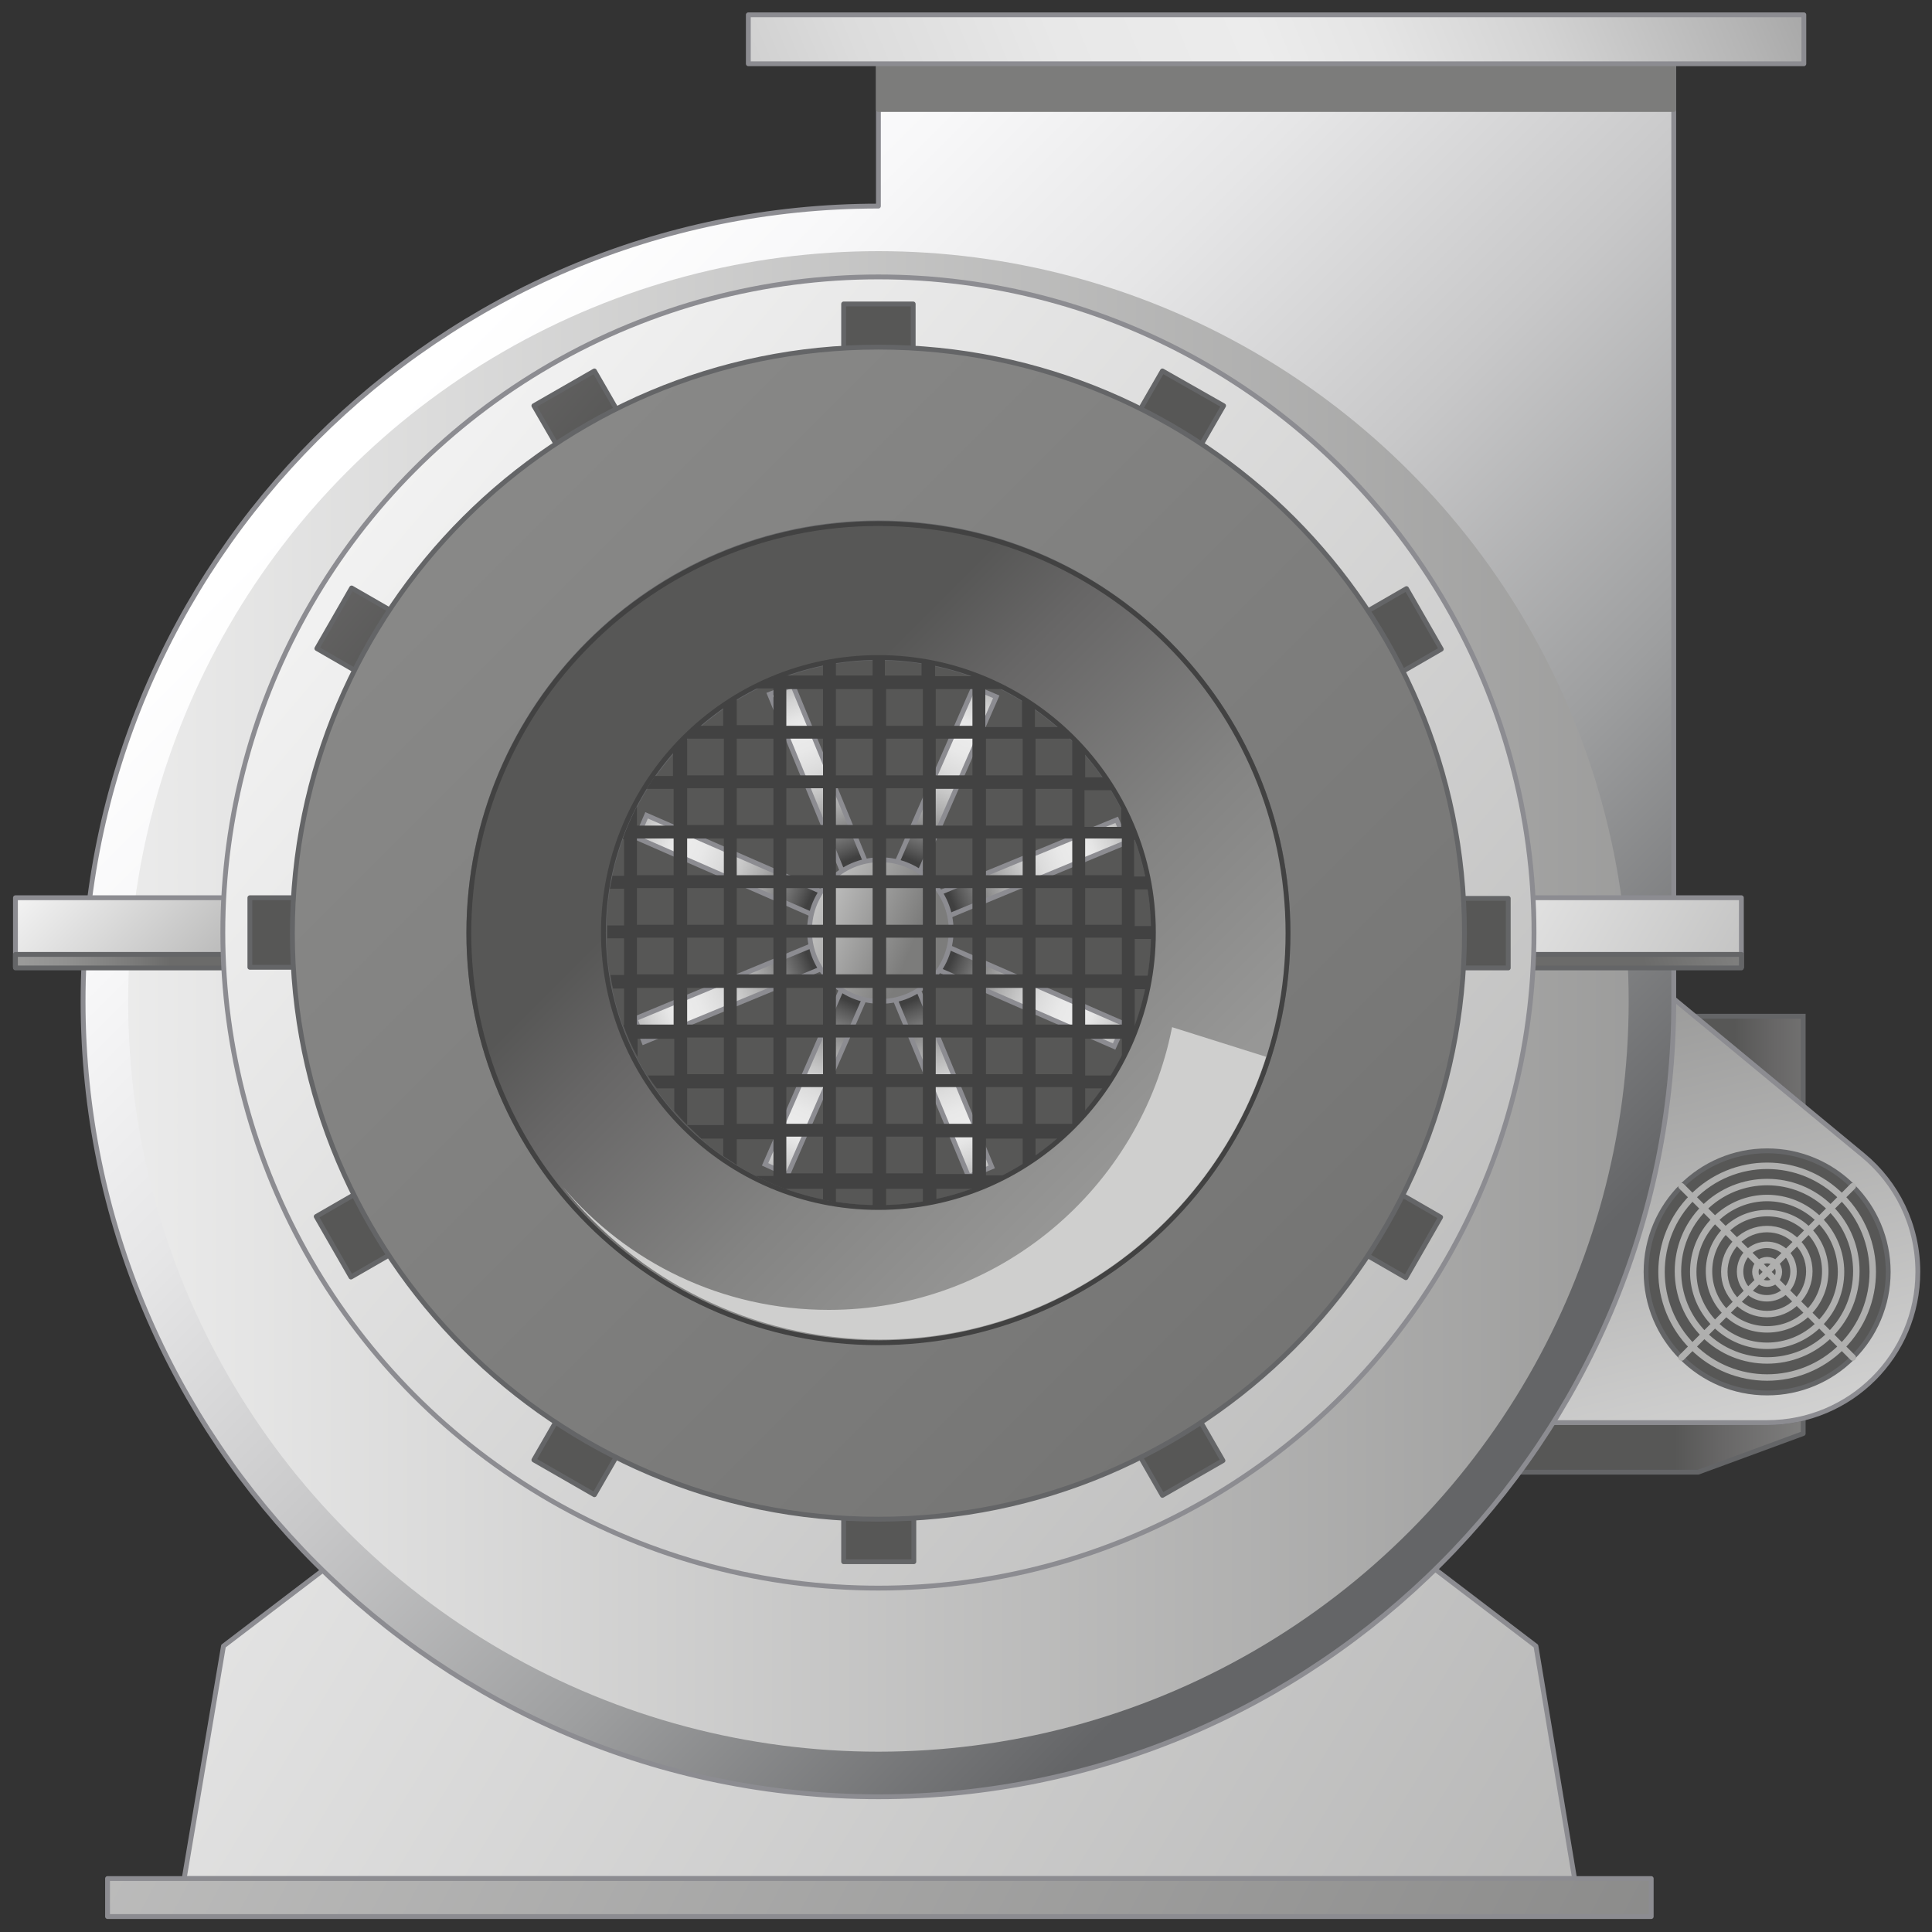 <?xml version="1.0" encoding="utf-8"?>

<!-- Copyright 2016 Siemens AG -->

<!-- Generator: Adobe Illustrator 16.0.4, SVG Export Plug-In . SVG Version: 6.00 Build 0)  -->
<!DOCTYPE svg PUBLIC "-//W3C//DTD SVG 1.1//EN" "http://www.w3.org/Graphics/SVG/1.1/DTD/svg11.dtd">
<svg version="1.1" id="Fiberglass_Fan" xmlns="http://www.w3.org/2000/svg" xmlns:xlink="http://www.w3.org/1999/xlink" x="0px"
	 y="0px" width="300px" height="300px" viewBox="0 0 300 300" enable-background="new 0 0 300 300" xml:space="preserve">
<rect x="0" y="0" width="300" height="300" fill="#333333" stroke="none"/>
<g id="Base__x2B__Floor_Plate">
	<linearGradient id="Shape_Base_1_" gradientUnits="userSpaceOnUse" x1="-62.091" y1="152.429" x2="467.055" y2="475.572">
		<stop  offset="0" style="stop-color:#FFFFFF"/>
		<stop  offset="1" style="stop-color:#7C7C7B"/>
	</linearGradient>
	
		<polygon id="Shape_Base" fill="url(#Shape_Base_1_)" stroke="#8C8C91" stroke-width="0.75" stroke-linecap="round" stroke-linejoin="round" stroke-miterlimit="10" points="
		238.5,255.6 215.4,238 57.8,238 34.7,255.6 28.6,291.7 244.5,291.7 	"/>
	<linearGradient id="Floor_Plate_1_" gradientUnits="userSpaceOnUse" x1="-229.884" y1="100.307" x2="293.663" y2="377.998">
		<stop  offset="0" style="stop-color:#FFFFFF"/>
		<stop  offset="1" style="stop-color:#7C7C7B"/>
	</linearGradient>
	
		<rect id="Floor_Plate" x="16.7" y="291.7" fill="url(#Floor_Plate_1_)" stroke="#8C8C91" stroke-width="0.75" stroke-linecap="round" stroke-linejoin="round" stroke-miterlimit="10" width="239.7" height="5.9"/>
</g>
<g id="Motor_Right">
	<linearGradient id="Housing_Bottom_1_" gradientUnits="userSpaceOnUse" x1="340.619" y1="224.409" x2="260.027" y2="224.409">
		<stop  offset="0" style="stop-color:#575756"/>
		<stop  offset="1.551506e-02" style="stop-color:#5C5C5B"/>
		<stop  offset="0.117" style="stop-color:#797878"/>
		<stop  offset="0.218" style="stop-color:#8D8D8C"/>
		<stop  offset="0.319" style="stop-color:#999998"/>
		<stop  offset="0.418" style="stop-color:#9D9D9C"/>
		<stop  offset="0.54" style="stop-color:#969695"/>
		<stop  offset="0.713" style="stop-color:#848483"/>
		<stop  offset="0.913" style="stop-color:#676666"/>
		<stop  offset="1" style="stop-color:#575756"/>
	</linearGradient>
	
		<path id="Housing_Bottom" fill="url(#Housing_Bottom_1_)" stroke="#646567" stroke-width="0.75" stroke-linecap="round" stroke-linejoin="round" stroke-miterlimit="10" d="
		M235.4,220.9h39c1.9,0,3.8-0.2,5.6-0.7v2.4l-16.3,6H233L235.4,220.9z"/>
	<linearGradient id="Housing_Top_1_" gradientUnits="userSpaceOnUse" x1="338.423" y1="164.759" x2="269.272" y2="164.759">
		<stop  offset="0" style="stop-color:#575756"/>
		<stop  offset="1.551506e-02" style="stop-color:#5C5C5B"/>
		<stop  offset="0.117" style="stop-color:#797878"/>
		<stop  offset="0.218" style="stop-color:#8D8D8C"/>
		<stop  offset="0.319" style="stop-color:#999998"/>
		<stop  offset="0.418" style="stop-color:#9D9D9C"/>
		<stop  offset="0.54" style="stop-color:#969695"/>
		<stop  offset="0.713" style="stop-color:#848483"/>
		<stop  offset="0.913" style="stop-color:#676666"/>
		<stop  offset="1" style="stop-color:#575756"/>
	</linearGradient>
	<polygon id="Housing_Top" fill="url(#Housing_Top_1_)" stroke="#646567" stroke-width="0.75" stroke-miterlimit="10" points="
		263.1,157.8 280,157.8 280,171.7 	"/>
	<linearGradient id="Shape_Housing_1_" gradientUnits="userSpaceOnUse" x1="283.781" y1="279.053" x2="244.883" y2="117.528">
		<stop  offset="0" style="stop-color:#FFFFFF"/>
		<stop  offset="1" style="stop-color:#7C7C7B"/>
	</linearGradient>
	
		<path id="Shape_Housing" fill="url(#Shape_Housing_1_)" stroke="#8C8C91" stroke-width="0.75" stroke-linecap="round" stroke-linejoin="round" stroke-miterlimit="10" d="
		M289.3,179.4c5.2,4.3,8.5,10.8,8.5,18.1c0,13-10.5,23.4-23.4,23.4h-39l23.9-66.3L289.3,179.4z"/>
	
		<circle id="Opening" fill="#575756" stroke="#646567" stroke-width="0.75" stroke-miterlimit="10" cx="274.4" cy="197.5" r="18.8"/>
	
		<path id="Safety_Grating" fill="none" stroke="#AFAFAE" stroke-linecap="round" stroke-linejoin="round" stroke-miterlimit="10" d="
		M261.1,184.2l26.6,26.6 M287.7,184.2l-26.6,26.6 M262.8,185.9c-6.4,6.4-6.4,16.8,0,23.2c6.4,6.4,16.8,6.4,23.2,0
		c6.4-6.4,6.4-16.8,0-23.2C279.6,179.4,269.2,179.4,262.8,185.9z M264.6,187.6c-5.4,5.4-5.4,14.2,0,19.6c5.4,5.4,14.2,5.4,19.6,0
		c5.4-5.4,5.4-14.2,0-19.6C278.8,182.2,270,182.2,264.6,187.6z M266.3,189.4c-4.5,4.5-4.5,11.7,0,16.2c4.5,4.5,11.7,4.5,16.2,0
		c4.5-4.5,4.5-11.7,0-16.2C278,184.9,270.8,184.9,266.3,189.4z M268,191c-3.5,3.5-3.5,9.3,0,12.8c3.5,3.5,9.3,3.5,12.8,0
		c3.5-3.5,3.5-9.3,0-12.8C277.3,187.5,271.5,187.5,268,191z M269.7,192.8c-2.6,2.6-2.6,6.8,0,9.3c2.6,2.6,6.8,2.6,9.3,0
		c2.6-2.6,2.6-6.8,0-9.3C276.5,190.2,272.3,190.2,269.7,192.8z M271.4,194.5c-1.6,1.6-1.6,4.3,0,5.9c1.6,1.6,4.3,1.6,5.9,0
		c1.6-1.6,1.6-4.3,0-5.9C275.7,192.9,273,192.9,271.4,194.5z M273.1,196.2c-0.7,0.7-0.7,1.9,0,2.6c0.7,0.7,1.9,0.7,2.6,0
		c0.7-0.7,0.7-1.9,0-2.6C275,195.5,273.8,195.5,273.1,196.2z"/>
</g>
<g id="Housing">
	<linearGradient id="Shape_Body_1_" gradientUnits="userSpaceOnUse" x1="76.414" y1="48.28" x2="234.255" y2="206.121">
		<stop  offset="0" style="stop-color:#FFFFFF"/>
		<stop  offset="0.125" style="stop-color:#F8F8F9"/>
		<stop  offset="0.3" style="stop-color:#E6E6E7"/>
		<stop  offset="0.506" style="stop-color:#C8C8C9"/>
		<stop  offset="0.734" style="stop-color:#9E9FA0"/>
		<stop  offset="0.978" style="stop-color:#696A6C"/>
		<stop  offset="1" style="stop-color:#646567"/>
	</linearGradient>
	
		<path id="Shape_Body" fill="url(#Shape_Body_1_)" stroke="#8C8C91" stroke-width="0.75" stroke-linecap="round" stroke-linejoin="round" stroke-miterlimit="10" d="
		M259.9,155.5V9.9H136.4V32C68.2,32,12.9,87.3,12.9,155.5c0,68.2,55.3,123.5,123.5,123.5C204.6,279,259.9,223.7,259.9,155.5z"/>
	<linearGradient id="Center_Plate_1_" gradientUnits="userSpaceOnUse" x1="-39.442" y1="155.515" x2="350.531" y2="155.515">
		<stop  offset="0" style="stop-color:#FFFFFF"/>
		<stop  offset="1" style="stop-color:#7C7C7B"/>
	</linearGradient>
	<circle id="Center_Plate" fill="url(#Center_Plate_1_)" cx="136.4" cy="155.5" r="116.5"/>
	<g id="Connection_Pieces">
		<g id="Connection_Piece_Right">
			<linearGradient id="Top_Side_2_" gradientUnits="userSpaceOnUse" x1="210.052" y1="119.107" x2="338.212" y2="194.442">
				<stop  offset="0" style="stop-color:#FFFFFF"/>
				<stop  offset="1" style="stop-color:#7C7C7B"/>
			</linearGradient>
			
				<rect id="Top_Side_1_" x="237.3" y="139.4" fill="url(#Top_Side_2_)" stroke="#8C8C91" stroke-width="0.75" stroke-linecap="round" stroke-linejoin="round" stroke-miterlimit="10" width="33.1" height="10.8"/>
			<linearGradient id="Bottom_Side_2_" gradientUnits="userSpaceOnUse" x1="294.714" y1="135.076" x2="254.979" y2="148.819">
				<stop  offset="0" style="stop-color:#9A9A99"/>
				<stop  offset="0.295" style="stop-color:#919190"/>
				<stop  offset="0.777" style="stop-color:#797978"/>
				<stop  offset="1" style="stop-color:#6B6B6A"/>
			</linearGradient>
			
				<rect id="Bottom_Side_1_" x="237.3" y="148.2" fill="url(#Bottom_Side_2_)" stroke="#646567" stroke-width="0.75" stroke-linecap="round" stroke-linejoin="round" stroke-miterlimit="10" width="33.1" height="2.1"/>
		</g>
		<g id="Connection_Piece_Left">
			<linearGradient id="Top_Side_3_" gradientUnits="userSpaceOnUse" x1="3.684" y1="129.605" x2="51.604" y2="177.525">
				<stop  offset="0" style="stop-color:#FFFFFF"/>
				<stop  offset="1" style="stop-color:#7C7C7B"/>
			</linearGradient>
			
				<rect id="Top_Side" x="2.4" y="139.4" fill="url(#Top_Side_3_)" stroke="#8C8C91" stroke-width="0.75" stroke-linecap="round" stroke-linejoin="round" stroke-miterlimit="10" width="33.1" height="10.8"/>
			<linearGradient id="Bottom_Side_3_" gradientUnits="userSpaceOnUse" x1="3.423" y1="149.211" x2="26.41" y2="149.211">
				<stop  offset="0" style="stop-color:#9A9A99"/>
				<stop  offset="0.295" style="stop-color:#919190"/>
				<stop  offset="0.777" style="stop-color:#797978"/>
				<stop  offset="1" style="stop-color:#6B6B6A"/>
			</linearGradient>
			
				<rect id="Bottom_Side" x="2.4" y="148.2" fill="url(#Bottom_Side_3_)" stroke="#646567" stroke-width="0.75" stroke-linecap="round" stroke-linejoin="round" stroke-miterlimit="10" width="33.1" height="2.1"/>
		</g>
	</g>
	
		<rect id="Shadow" x="136.4" y="9.9" fill="#7C7C7B" stroke="#7C7C7B" stroke-width="0.75" stroke-linecap="round" stroke-linejoin="round" stroke-miterlimit="10" width="123.5" height="7.1"/>
	<linearGradient id="Flange_Top_1_" gradientUnits="userSpaceOnUse" x1="271.545" y1="-24.62" x2="20.394" y2="80.465">
		<stop  offset="0" style="stop-color:#A5A5A5"/>
		<stop  offset="4.758149e-02" style="stop-color:#B5B5B5"/>
		<stop  offset="0.151" style="stop-color:#D3D3D3"/>
		<stop  offset="0.239" style="stop-color:#E5E5E5"/>
		<stop  offset="0.302" style="stop-color:#ECECEC"/>
		<stop  offset="0.407" style="stop-color:#E8E8E8"/>
		<stop  offset="0.514" style="stop-color:#DCDCDC"/>
		<stop  offset="0.621" style="stop-color:#C7C7C7"/>
		<stop  offset="0.729" style="stop-color:#ABABAB"/>
		<stop  offset="0.838" style="stop-color:#868686"/>
		<stop  offset="0.945" style="stop-color:#5A5A5A"/>
		<stop  offset="1" style="stop-color:#404040"/>
	</linearGradient>
	
		<rect id="Flange_Top" x="116.2" y="2.3" fill="url(#Flange_Top_1_)" stroke="#8C8C91" stroke-width="0.75" stroke-linecap="round" stroke-linejoin="round" stroke-miterlimit="10" width="163.9" height="7.6"/>
</g>
<g id="Suction_Port">
	<linearGradient id="Ring_Outside_1_" gradientUnits="userSpaceOnUse" x1="17.882" y1="43.78" x2="427.478" y2="392.943">
		<stop  offset="0" style="stop-color:#FFFFFF"/>
		<stop  offset="1" style="stop-color:#7C7C7B"/>
	</linearGradient>
	
		<circle id="Ring_Outside" fill="url(#Ring_Outside_1_)" stroke="#8C8C91" stroke-width="0.75" stroke-miterlimit="10" cx="136.4" cy="144.8" r="101.8"/>
	<linearGradient id="Connection_1_" gradientUnits="userSpaceOnUse" x1="-109.702" y1="-72.527" x2="74.938" y2="90.531">
		<stop  offset="0" style="stop-color:#575756"/>
		<stop  offset="1.551506e-02" style="stop-color:#5C5C5B"/>
		<stop  offset="0.117" style="stop-color:#797878"/>
		<stop  offset="0.218" style="stop-color:#8D8D8C"/>
		<stop  offset="0.319" style="stop-color:#999998"/>
		<stop  offset="0.418" style="stop-color:#9D9D9C"/>
		<stop  offset="0.54" style="stop-color:#969695"/>
		<stop  offset="0.713" style="stop-color:#848483"/>
		<stop  offset="0.913" style="stop-color:#676666"/>
		<stop  offset="1" style="stop-color:#575756"/>
	</linearGradient>
	
		<path id="Connection" fill="url(#Connection_1_)" stroke="#646567" stroke-width="0.75" stroke-linecap="round" stroke-linejoin="round" stroke-miterlimit="10" d="
		M234.1,150.3h-77.5l67.1,38.7l-5.4,9.4l-67.1-38.7l38.7,67.1l-9.4,5.4L141.9,165v77.5H131V165l-38.7,67.1l-9.4-5.4l38.7-67.1
		l-67.1,38.7l-5.4-9.4l67.1-38.7H38.8v-10.8h77.5l-67.1-38.7l5.4-9.4l67.1,38.7L82.9,63l9.4-5.4l38.7,67.1V47.2h10.8v77.5l38.7-67.1
		L190,63l-38.7,67.1l67.1-38.7l5.4,9.4l-67.1,38.7h77.5V150.3z"/>
	<linearGradient id="Flange_1_" gradientUnits="userSpaceOnUse" x1="-85.909" y1="-77.504" x2="252.164" y2="260.568">
		<stop  offset="0" style="stop-color:#9A9A99"/>
		<stop  offset="0.295" style="stop-color:#919190"/>
		<stop  offset="0.777" style="stop-color:#797978"/>
		<stop  offset="1" style="stop-color:#6B6B6A"/>
	</linearGradient>
	<path id="Flange" fill="url(#Flange_1_)" stroke="#646567" stroke-width="0.75" stroke-miterlimit="10" d="M136.4,53.9
		c-50.2,0-91,40.7-91,91c0,50.2,40.7,91,91,91c50.2,0,91-40.7,91-91C227.4,94.6,186.7,53.9,136.4,53.9z M136.4,208.4
		c-35.1,0-63.6-28.5-63.6-63.6c0-35.1,28.5-63.6,63.6-63.6c35.1,0,63.6,28.5,63.6,63.6C200,180,171.6,208.4,136.4,208.4z"/>
	<g id="Air_Intake">
		<path id="Blower_Wheel_Compartment_1_" fill="#575756" stroke="#646567" stroke-width="0.75" stroke-miterlimit="10" d="
			M166.6,114.7c16.7,16.7,16.7,43.7,0,60.3c-16.7,16.7-43.7,16.7-60.3,0c-16.7-16.7-16.7-43.7,0-60.3C122.9,98,149.9,98,166.6,114.7
			z"/>
		<g id="Motor_Fan">
			
				<linearGradient id="Paddel_Wheel_8_2_" gradientUnits="userSpaceOnUse" x1="140.264" y1="97.671" x2="140.264" y2="128.521" gradientTransform="matrix(0.924 -0.382 0.382 0.924 -46.542 68.248)">
				<stop  offset="0" style="stop-color:#A5A5A5"/>
				<stop  offset="4.758149e-02" style="stop-color:#B5B5B5"/>
				<stop  offset="0.151" style="stop-color:#D3D3D3"/>
				<stop  offset="0.239" style="stop-color:#E5E5E5"/>
				<stop  offset="0.302" style="stop-color:#ECECEC"/>
				<stop  offset="0.407" style="stop-color:#E8E8E8"/>
				<stop  offset="0.514" style="stop-color:#DCDCDC"/>
				<stop  offset="0.621" style="stop-color:#C7C7C7"/>
				<stop  offset="0.729" style="stop-color:#ABABAB"/>
				<stop  offset="0.838" style="stop-color:#868686"/>
				<stop  offset="0.945" style="stop-color:#5A5A5A"/>
				<stop  offset="1" style="stop-color:#404040"/>
			</linearGradient>
			
				<polygon id="Paddel_Wheel_8_1_" fill="url(#Paddel_Wheel_8_2_)" stroke="#8C8C91" stroke-width="0.75" stroke-miterlimit="10" points="
				138.5,143.8 134.9,145.3 119.5,107.8 123.1,106.4 			"/>
			
				<linearGradient id="Paddel_Wheel_7_2_" gradientUnits="userSpaceOnUse" x1="49.279" y1="124.145" x2="49.279" y2="154.992" gradientTransform="matrix(0.4 -0.916 0.916 0.4 -35.992 122.855)">
				<stop  offset="0" style="stop-color:#A5A5A5"/>
				<stop  offset="4.758149e-02" style="stop-color:#B5B5B5"/>
				<stop  offset="0.151" style="stop-color:#D3D3D3"/>
				<stop  offset="0.239" style="stop-color:#E5E5E5"/>
				<stop  offset="0.302" style="stop-color:#ECECEC"/>
				<stop  offset="0.407" style="stop-color:#E8E8E8"/>
				<stop  offset="0.514" style="stop-color:#DCDCDC"/>
				<stop  offset="0.621" style="stop-color:#C7C7C7"/>
				<stop  offset="0.729" style="stop-color:#ABABAB"/>
				<stop  offset="0.838" style="stop-color:#868686"/>
				<stop  offset="0.945" style="stop-color:#5A5A5A"/>
				<stop  offset="1" style="stop-color:#404040"/>
			</linearGradient>
			
				<polygon id="Paddel_Wheel_7_1_" fill="url(#Paddel_Wheel_7_2_)" stroke="#8C8C91" stroke-width="0.75" stroke-miterlimit="10" points="
				137.5,142.8 135.9,146.3 98.9,130.1 100.4,126.6 			"/>
			
				<linearGradient id="Paddel_Wheel_6_2_" gradientUnits="userSpaceOnUse" x1="-129.095" y1="163.164" x2="-129.095" y2="194.012" gradientTransform="matrix(-0.382 -0.924 0.924 -0.382 -102.919 103.853)">
				<stop  offset="0" style="stop-color:#A5A5A5"/>
				<stop  offset="4.758149e-02" style="stop-color:#B5B5B5"/>
				<stop  offset="0.151" style="stop-color:#D3D3D3"/>
				<stop  offset="0.239" style="stop-color:#E5E5E5"/>
				<stop  offset="0.302" style="stop-color:#ECECEC"/>
				<stop  offset="0.407" style="stop-color:#E8E8E8"/>
				<stop  offset="0.514" style="stop-color:#DCDCDC"/>
				<stop  offset="0.621" style="stop-color:#C7C7C7"/>
				<stop  offset="0.729" style="stop-color:#ABABAB"/>
				<stop  offset="0.838" style="stop-color:#868686"/>
				<stop  offset="0.945" style="stop-color:#5A5A5A"/>
				<stop  offset="1" style="stop-color:#404040"/>
			</linearGradient>
			
				<polygon id="Paddel_Wheel_6_1_" fill="url(#Paddel_Wheel_6_2_)" stroke="#8C8C91" stroke-width="0.75" stroke-miterlimit="10" points="
				136,142.7 137.5,146.3 100,161.8 98.6,158.2 			"/>
			
				<linearGradient id="Paddel_Wheel_5_2_" gradientUnits="userSpaceOnUse" x1="-156.452" y1="72.092" x2="-156.452" y2="102.939" gradientTransform="matrix(-0.916 -0.4 0.4 -0.916 -52.639 187.182)">
				<stop  offset="0" style="stop-color:#A5A5A5"/>
				<stop  offset="4.758149e-02" style="stop-color:#B5B5B5"/>
				<stop  offset="0.151" style="stop-color:#D3D3D3"/>
				<stop  offset="0.239" style="stop-color:#E5E5E5"/>
				<stop  offset="0.302" style="stop-color:#ECECEC"/>
				<stop  offset="0.407" style="stop-color:#E8E8E8"/>
				<stop  offset="0.514" style="stop-color:#DCDCDC"/>
				<stop  offset="0.621" style="stop-color:#C7C7C7"/>
				<stop  offset="0.729" style="stop-color:#ABABAB"/>
				<stop  offset="0.838" style="stop-color:#868686"/>
				<stop  offset="0.945" style="stop-color:#5A5A5A"/>
				<stop  offset="1" style="stop-color:#404040"/>
			</linearGradient>
			
				<polygon id="Paddel_Wheel_5_1_" fill="url(#Paddel_Wheel_5_2_)" stroke="#8C8C91" stroke-width="0.75" stroke-miterlimit="10" points="
				135,143.7 138.5,145.3 122.3,182.4 118.8,180.8 			"/>
			
				<linearGradient id="Paddel_Wheel_4_2_" gradientUnits="userSpaceOnUse" x1="-194.583" y1="-55.02" x2="-194.583" y2="-24.173" gradientTransform="matrix(-0.924 0.382 -0.382 -0.924 -47.774 207.522)">
				<stop  offset="0" style="stop-color:#A5A5A5"/>
				<stop  offset="4.758149e-02" style="stop-color:#B5B5B5"/>
				<stop  offset="0.151" style="stop-color:#D3D3D3"/>
				<stop  offset="0.239" style="stop-color:#E5E5E5"/>
				<stop  offset="0.302" style="stop-color:#ECECEC"/>
				<stop  offset="0.407" style="stop-color:#E8E8E8"/>
				<stop  offset="0.514" style="stop-color:#DCDCDC"/>
				<stop  offset="0.621" style="stop-color:#C7C7C7"/>
				<stop  offset="0.729" style="stop-color:#ABABAB"/>
				<stop  offset="0.838" style="stop-color:#868686"/>
				<stop  offset="0.945" style="stop-color:#5A5A5A"/>
				<stop  offset="1" style="stop-color:#404040"/>
			</linearGradient>
			
				<polygon id="Paddel_Wheel_4_1_" fill="url(#Paddel_Wheel_4_2_)" stroke="#8C8C91" stroke-width="0.75" stroke-miterlimit="10" points="
				134.9,145.3 138.5,143.8 154,181.2 150.4,182.7 			"/>
			
				<linearGradient id="Paddel_Wheel_3_2_" gradientUnits="userSpaceOnUse" x1="-104.394" y1="-82.47" x2="-104.394" y2="-51.623" gradientTransform="matrix(-0.4 0.916 -0.916 -0.4 58.58 224.309)">
				<stop  offset="0" style="stop-color:#A5A5A5"/>
				<stop  offset="4.758149e-02" style="stop-color:#B5B5B5"/>
				<stop  offset="0.151" style="stop-color:#D3D3D3"/>
				<stop  offset="0.239" style="stop-color:#E5E5E5"/>
				<stop  offset="0.302" style="stop-color:#ECECEC"/>
				<stop  offset="0.407" style="stop-color:#E8E8E8"/>
				<stop  offset="0.514" style="stop-color:#DCDCDC"/>
				<stop  offset="0.621" style="stop-color:#C7C7C7"/>
				<stop  offset="0.729" style="stop-color:#ABABAB"/>
				<stop  offset="0.838" style="stop-color:#868686"/>
				<stop  offset="0.945" style="stop-color:#5A5A5A"/>
				<stop  offset="1" style="stop-color:#404040"/>
			</linearGradient>
			
				<polygon id="Paddel_Wheel_3_1_" fill="url(#Paddel_Wheel_3_2_)" stroke="#8C8C91" stroke-width="0.75" stroke-miterlimit="10" points="
				135.9,146.3 137.5,142.8 174.6,159 173,162.5 			"/>
			
				<linearGradient id="Paddel_Wheel_2_2_" gradientUnits="userSpaceOnUse" x1="74.774" y1="-120.514" x2="74.774" y2="-89.665" gradientTransform="matrix(0.382 0.924 -0.924 0.382 36.354 105.085)">
				<stop  offset="0" style="stop-color:#A5A5A5"/>
				<stop  offset="4.758149e-02" style="stop-color:#B5B5B5"/>
				<stop  offset="0.151" style="stop-color:#D3D3D3"/>
				<stop  offset="0.239" style="stop-color:#E5E5E5"/>
				<stop  offset="0.302" style="stop-color:#ECECEC"/>
				<stop  offset="0.407" style="stop-color:#E8E8E8"/>
				<stop  offset="0.514" style="stop-color:#DCDCDC"/>
				<stop  offset="0.621" style="stop-color:#C7C7C7"/>
				<stop  offset="0.729" style="stop-color:#ABABAB"/>
				<stop  offset="0.838" style="stop-color:#868686"/>
				<stop  offset="0.945" style="stop-color:#5A5A5A"/>
				<stop  offset="1" style="stop-color:#404040"/>
			</linearGradient>
			
				<polygon id="Paddel_Wheel_2_1_" fill="url(#Paddel_Wheel_2_2_)" stroke="#8C8C91" stroke-width="0.75" stroke-miterlimit="10" points="
				137.5,146.3 136,142.7 173.4,127.3 174.9,130.8 			"/>
			
				<linearGradient id="Paddel_Wheel_1_2_" gradientUnits="userSpaceOnUse" x1="101.336" y1="-30.416" x2="101.336" y2="0.429" gradientTransform="matrix(0.916 0.4 -0.4 0.916 48.815 92.61)">
				<stop  offset="0" style="stop-color:#A5A5A5"/>
				<stop  offset="4.758149e-02" style="stop-color:#B5B5B5"/>
				<stop  offset="0.151" style="stop-color:#D3D3D3"/>
				<stop  offset="0.239" style="stop-color:#E5E5E5"/>
				<stop  offset="0.302" style="stop-color:#ECECEC"/>
				<stop  offset="0.407" style="stop-color:#E8E8E8"/>
				<stop  offset="0.514" style="stop-color:#DCDCDC"/>
				<stop  offset="0.621" style="stop-color:#C7C7C7"/>
				<stop  offset="0.729" style="stop-color:#ABABAB"/>
				<stop  offset="0.838" style="stop-color:#868686"/>
				<stop  offset="0.945" style="stop-color:#5A5A5A"/>
				<stop  offset="1" style="stop-color:#404040"/>
			</linearGradient>
			
				<polygon id="Paddel_Wheel_1_1_" fill="url(#Paddel_Wheel_1_2_)" stroke="#8C8C91" stroke-width="0.75" stroke-miterlimit="10" points="
				138.5,145.3 135,143.7 151.2,106.7 154.7,108.2 			"/>
			
				<linearGradient id="Suspension_2_" gradientUnits="userSpaceOnUse" x1="122.668" y1="122.878" x2="144.107" y2="144.318" gradientTransform="matrix(0.924 -0.382 0.382 0.924 -46.542 68.248)">
				<stop  offset="0" style="stop-color:#FFFFFF"/>
				<stop  offset="1" style="stop-color:#7C7C7B"/>
			</linearGradient>
			
				<circle id="Suspension_1_" fill="url(#Suspension_2_)" stroke="#8C8C91" stroke-width="0.75" stroke-miterlimit="10" cx="136.7" cy="144.5" r="11"/>
		</g>
		<path id="Motor_Fan_Cover" fill="#424242" d="M136.6,102.1c-0.4,0-0.7,0-1.1,0v2.8h-5.7v-2.3c-0.7,0.1-1.4,0.2-2,0.4v1.9h-5.7
			v-0.3c-1.8,0.7-3.5,1.4-5.2,2.3h3.2v5.7h-5.7v-4.2c-0.7,0.4-1.4,0.9-2.1,1.4v2.9h-3.7c-1.4,1.3-2.8,2.6-4.1,4.1v3.7h-2.8
			c-0.5,0.7-0.9,1.4-1.3,2h4.2v5.7h-5.7v-3c-0.8,1.6-1.6,3.3-2.2,5.1h0.2v5.7h-1.8c-0.1,0.7-0.3,1.4-0.4,2h2.2v5.7h-2.6
			c0,0.3,0,0.6,0,0.9c0,0.4,0,0.7,0,1.1h2.6v5.7h-2.1c0.1,0.7,0.2,1.4,0.4,2.1h1.7v5.7h-0.1c0.6,1.7,1.3,3.3,2.2,4.9v-2.8h5.7v5.7
			h-4.1c0.4,0.7,0.9,1.4,1.4,2h2.7v3.5c0.7,0.8,1.3,1.5,2,2.2v-5.7h5.7v5.7h-5.7c0.7,0.7,1.5,1.4,2.2,2.1h3.4v2.7
			c0.7,0.5,1.4,0.9,2.1,1.4v-4h5.7v5.7h-2.8c1.6,0.8,3.2,1.5,4.8,2.1v-0.1h5.7v1.7c0.7,0.1,1.4,0.3,2,0.4v-2.1h5.7v2.6
			c0.4,0,0.7,0,1.1,0c0.3,0,0.7,0,1,0v-2.6h5.7v2.1c0.7-0.1,1.4-0.2,2.1-0.4v-1.7h5.7v0.1c1.7-0.6,3.3-1.3,4.9-2.2h-2.9v-5.7h5.7
			v4.1c0.7-0.4,1.4-0.9,2-1.3v-2.8h3.5c1.5-1.3,2.9-2.7,4.2-4.2v-3.6h2.8c0.5-0.7,0.9-1.4,1.4-2h-4.2v-5.7h5.7v3
			c0.8-1.6,1.6-3.3,2.2-5h-0.2v-5.7h1.8c0.1-0.7,0.3-1.4,0.4-2.1h-2.2v-5.7h2.7c0-0.4,0-0.7,0-1.1c0-0.3,0-0.6,0-0.9h-2.7v-5.7h2.2
			c-0.1-0.7-0.2-1.4-0.4-2h-1.9v-5.7h0.3c-0.7-1.8-1.4-3.6-2.3-5.2v3.2h-5.7v-5.7h4.3c-0.4-0.7-0.9-1.4-1.3-2h-2.9v-3.8
			c-1.2-1.4-2.6-2.7-4-4h-3.8v-2.9c-0.7-0.5-1.4-0.9-2-1.4v4.3h-5.7V107h3.2c-1.7-0.9-3.5-1.7-5.3-2.3v0.3h-5.7V103
			c-0.7-0.1-1.4-0.3-2.1-0.4v2.3h-5.7v-2.8C137.3,102.1,136.9,102.1,136.6,102.1z M104.6,159.1h-5.7v-5.7h5.7V159.1z M104.6,151.3
			h-5.7v-5.7h5.7V151.3z M104.6,143.6h-5.7v-5.7h5.7V143.6z M104.6,135.9h-5.7v-5.7h5.7V135.9z M112.4,166.8h-5.7v-5.7h5.7V166.8z
			 M112.4,159.1h-5.7v-5.7h5.7V159.1z M112.4,151.3h-5.7v-5.7h5.7V151.3z M112.4,143.6h-5.7v-5.7h5.7V143.6z M112.4,135.9h-5.7v-5.7
			h5.7V135.9z M112.4,128.1h-5.7v-5.7h5.7V128.1z M112.4,120.4h-5.7v-5.7h5.7V120.4z M120.1,174.5h-5.7v-5.7h5.7V174.5z
			 M120.1,166.8h-5.7v-5.7h5.7V166.8z M120.1,159.1h-5.7v-5.7h5.7V159.1z M120.1,151.3h-5.7v-5.7h5.7V151.3z M120.1,143.6h-5.7v-5.7
			h5.7V143.6z M120.1,135.9h-5.7v-5.7h5.7V135.9z M120.1,128.1h-5.7v-5.7h5.7V128.1z M120.1,120.4h-5.7v-5.7h5.7V120.4z
			 M127.8,182.2h-5.7v-5.7h5.7V182.2z M127.8,174.5h-5.7v-5.7h5.7V174.5z M127.8,166.8h-5.7v-5.7h5.7V166.8z M127.8,159.1h-5.7v-5.7
			h5.7V159.1z M127.8,151.3h-5.7v-5.7h5.7V151.3z M127.8,143.6h-5.7v-5.7h5.7V143.6z M127.8,135.9h-5.7v-5.7h5.7V135.9z
			 M127.8,128.1h-5.7v-5.7h5.7V128.1z M127.8,120.4h-5.7v-5.7h5.7V120.4z M127.8,112.7h-5.7V107h5.7V112.7z M135.5,182.2h-5.7v-5.7
			h5.7V182.2z M135.5,174.5h-5.7v-5.7h5.7V174.5z M135.5,166.8h-5.7v-5.7h5.7V166.8z M135.5,159.1h-5.7v-5.7h5.7V159.1z
			 M135.5,151.3h-5.7v-5.7h5.7V151.3z M135.5,143.6h-5.7v-5.7h5.7V143.6z M135.5,135.9h-5.7v-5.7h5.7V135.9z M135.5,128.1h-5.7v-5.7
			h5.7V128.1z M135.5,120.4h-5.7v-5.7h5.7V120.4z M135.5,112.7h-5.7V107h5.7V112.7z M168.5,130.2h5.7v5.7h-5.7V130.2z M168.5,137.9
			h5.7v5.7h-5.7V137.9z M168.5,145.6h5.7v5.7h-5.7V145.6z M168.5,153.4h5.7v5.7h-5.7V153.4z M160.8,114.7h5.7v5.7h-5.7V114.7z
			 M160.8,122.5h5.7v5.7h-5.7V122.5z M160.8,130.2h5.7v5.7h-5.7V130.2z M160.8,137.9h5.7v5.7h-5.7V137.9z M160.8,145.6h5.7v5.7h-5.7
			V145.6z M160.8,153.4h5.7v5.7h-5.7V153.4z M160.8,161.1h5.7v5.7h-5.7V161.1z M160.8,168.8h5.7v5.7h-5.7V168.8z M153.1,114.7h5.7
			v5.7h-5.7V114.7z M153.1,122.5h5.7v5.7h-5.7V122.5z M153.1,130.2h5.7v5.7h-5.7V130.2z M153.1,137.9h5.7v5.7h-5.7V137.9z
			 M153.1,145.6h5.7v5.7h-5.7V145.6z M153.1,153.4h5.7v5.7h-5.7V153.4z M153.1,161.1h5.7v5.7h-5.7V161.1z M153.1,168.8h5.7v5.7h-5.7
			V168.8z M145.3,107h5.7v5.7h-5.7V107z M145.3,114.7h5.7v5.7h-5.7V114.7z M145.3,122.5h5.7v5.7h-5.7V122.5z M145.3,130.2h5.7v5.7
			h-5.7V130.2z M145.3,137.9h5.7v5.7h-5.7V137.9z M145.3,145.6h5.7v5.7h-5.7V145.6z M145.3,153.4h5.7v5.7h-5.7V153.4z M145.3,161.1
			h5.7v5.7h-5.7V161.1z M145.3,168.8h5.7v5.7h-5.7V168.8z M145.3,176.6h5.7v5.7h-5.7V176.6z M143.3,182.2h-5.7v-5.7h5.7V182.2z
			 M143.3,174.5h-5.7v-5.7h5.7V174.5z M143.3,166.8h-5.7v-5.7h5.7V166.8z M143.3,159.1h-5.7v-5.7h5.7V159.1z M143.3,151.3h-5.7v-5.7
			h5.7V151.3z M143.3,143.6h-5.7v-5.7h5.7V143.6z M143.3,135.9h-5.7v-5.7h5.7V135.9z M143.3,128.1h-5.7v-5.7h5.7V128.1z
			 M143.3,120.4h-5.7v-5.7h5.7V120.4z M143.3,107v5.7h-5.7V107H143.3z"/>
	</g>
	<linearGradient id="Hopper_1_" gradientUnits="userSpaceOnUse" x1="239.838" y1="248.243" x2="115.139" y2="123.544">
		<stop  offset="0" style="stop-color:#575756"/>
		<stop  offset="1.551506e-02" style="stop-color:#5C5C5B"/>
		<stop  offset="0.117" style="stop-color:#797878"/>
		<stop  offset="0.218" style="stop-color:#8D8D8C"/>
		<stop  offset="0.319" style="stop-color:#999998"/>
		<stop  offset="0.418" style="stop-color:#9D9D9C"/>
		<stop  offset="0.54" style="stop-color:#969695"/>
		<stop  offset="0.713" style="stop-color:#848483"/>
		<stop  offset="0.913" style="stop-color:#676666"/>
		<stop  offset="1" style="stop-color:#575756"/>
	</linearGradient>
	<path id="Hopper" fill="url(#Hopper_1_)" stroke="#424242" stroke-width="0.75" stroke-miterlimit="10" d="M136.4,81.3
		c-35.1,0-63.6,28.5-63.6,63.6c0,35.1,28.5,63.6,63.6,63.6c35.1,0,63.6-28.5,63.6-63.6C200,109.7,171.6,81.3,136.4,81.3z
		 M136.4,187.5c-23.6,0-42.7-19.1-42.7-42.7c0-23.6,19.1-42.7,42.7-42.7c23.6,0,42.7,19.1,42.7,42.7
		C179.1,168.4,160,187.5,136.4,187.5z"/>
	<path id="Refection_3_" fill="#CFCFCE" d="M182,159.5c-4.9,25-26.9,43.9-53.3,43.9c-16.6,0-31.4-7.4-41.3-19.1
		c11.5,14.4,29.3,23.7,49.2,23.7c28.1,0,51.9-18.5,60-43.9L182,159.5z"/>
</g>
</svg>
